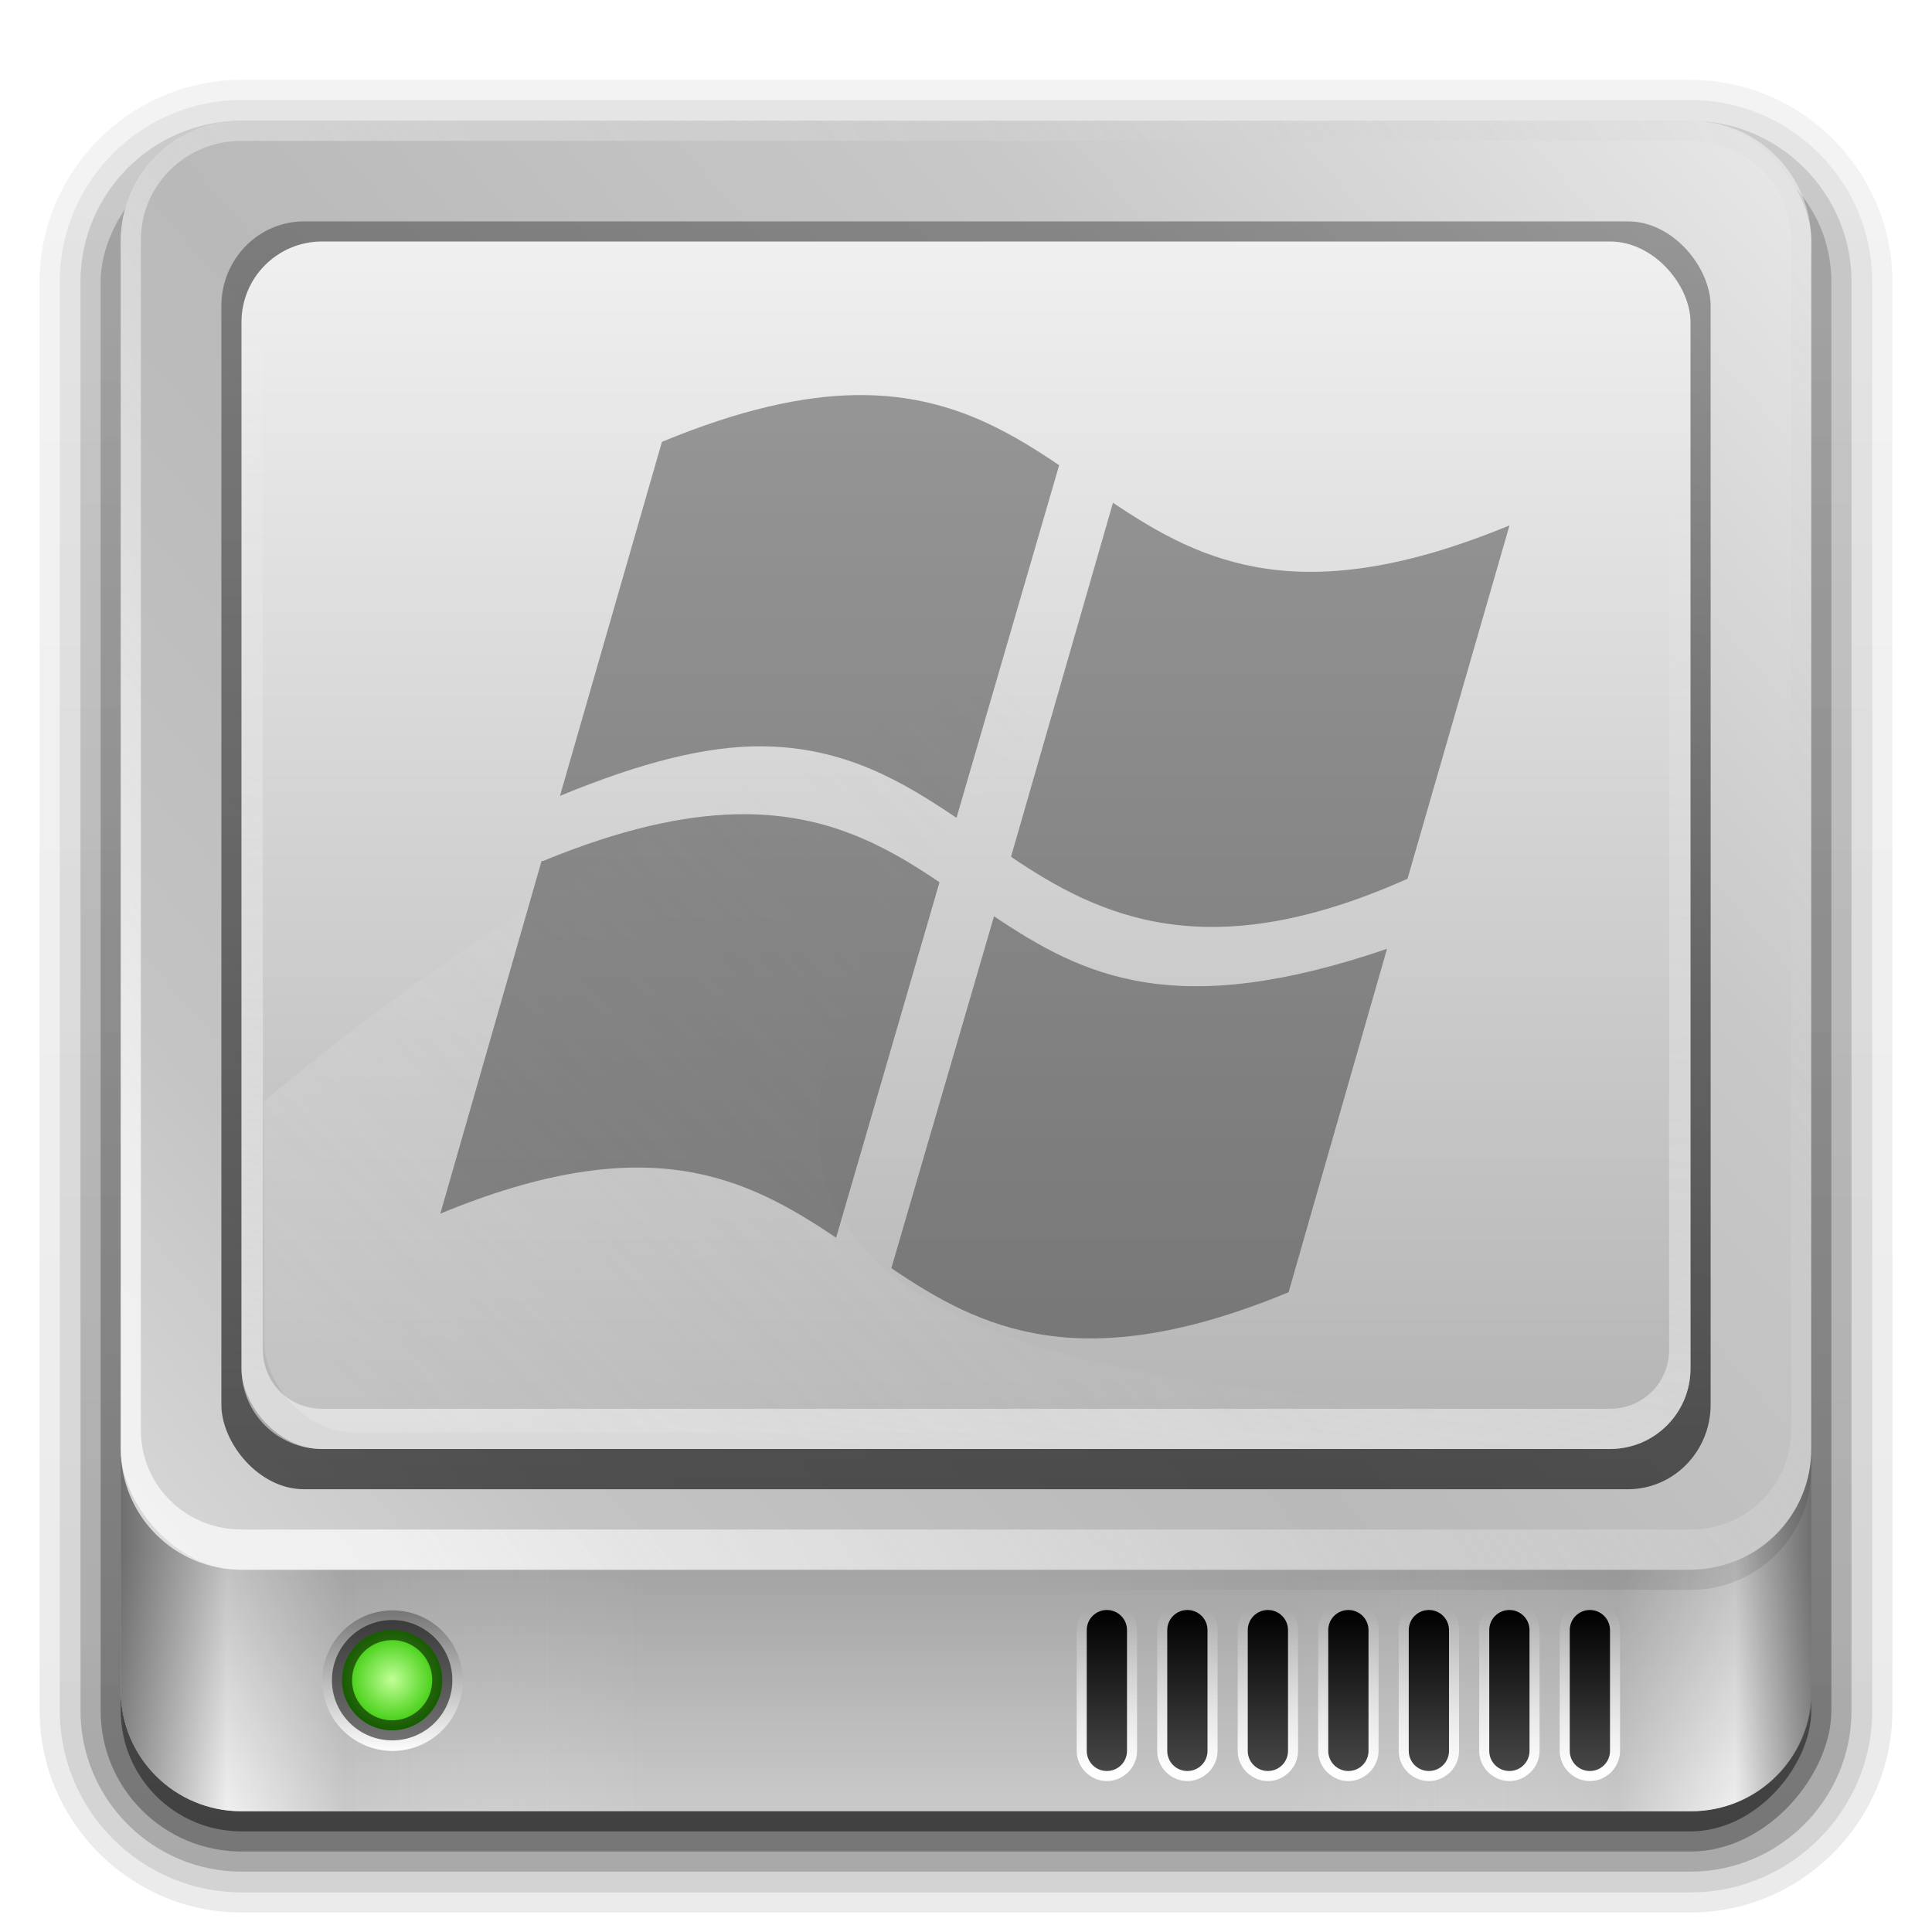 <?xml version="1.0" encoding="UTF-8" standalone="no"?>
<svg
   xmlns:dc="http://purl.org/dc/elements/1.1/"
   xmlns:cc="http://creativecommons.org/ns#"
   xmlns:rdf="http://www.w3.org/1999/02/22-rdf-syntax-ns#"
   xmlns:svg="http://www.w3.org/2000/svg"
   xmlns="http://www.w3.org/2000/svg"
   xmlns:xlink="http://www.w3.org/1999/xlink"
   id="svg2408"
   height="96"
   width="96"
   version="1.0">
  <defs
     id="defs2410">
    <linearGradient
       id="linearGradient4327">
      <stop
         offset="0"
         style="stop-color:#f0f0f0;stop-opacity:1"
         id="stop4329" />
      <stop
         offset="1"
         style="stop-color:#b4b4b4;stop-opacity:1"
         id="stop4331" />
    </linearGradient>
    <linearGradient
       id="linearGradient4225">
      <stop
         offset="0"
         style="stop-color:#000000;stop-opacity:1"
         id="stop4227" />
      <stop
         offset="1"
         style="stop-color:#484848;stop-opacity:1"
         id="stop4229" />
    </linearGradient>
    <linearGradient
       id="linearGradient3322">
      <stop
         offset="0"
         style="stop-color:#7a7a7a;stop-opacity:1"
         id="stop3324" />
      <stop
         offset="0.203"
         style="stop-color:#f9f9f9;stop-opacity:1"
         id="stop3326" />
      <stop
         offset="0.43"
         style="stop-color:#c9c9c9;stop-opacity:1"
         id="stop3328" />
      <stop
         offset="1"
         style="stop-color:#dedede;stop-opacity:0"
         id="stop3330" />
    </linearGradient>
    <linearGradient
       id="linearGradient3448">
      <stop
         offset="0"
         style="stop-color:#000000;stop-opacity:1"
         id="stop3450" />
      <stop
         offset="1"
         style="stop-color:#000000;stop-opacity:0"
         id="stop3452" />
    </linearGradient>
    <linearGradient
       id="linearGradient3376">
      <stop
         offset="0"
         style="stop-color:#767676;stop-opacity:1"
         id="stop3378" />
      <stop
         offset="1"
         style="stop-color:#fdfdfd;stop-opacity:1"
         id="stop3380" />
    </linearGradient>
    <linearGradient
       id="linearGradient3366">
      <stop
         offset="0"
         style="stop-color:#c1ff97;stop-opacity:1"
         id="stop3368" />
      <stop
         offset="1"
         style="stop-color:#30c700;stop-opacity:1"
         id="stop3370" />
    </linearGradient>
    <linearGradient
       id="linearGradient3273">
      <stop
         offset="0"
         style="stop-color:#7a7a7a;stop-opacity:1"
         id="stop3275" />
      <stop
         offset="0.146"
         style="stop-color:#f9f9f9;stop-opacity:1"
         id="stop3281" />
      <stop
         offset="0.373"
         style="stop-color:#c9c9c9;stop-opacity:1"
         id="stop3283" />
      <stop
         offset="1"
         style="stop-color:#dedede;stop-opacity:0"
         id="stop3277" />
    </linearGradient>
    <linearGradient
       id="linearGradient3220">
      <stop
         offset="0"
         style="stop-color:#fefefe;stop-opacity:1"
         id="stop3222" />
      <stop
         offset="1"
         style="stop-color:#bfbfbf;stop-opacity:0"
         id="stop3224" />
    </linearGradient>
    <linearGradient
       id="linearGradient3173">
      <stop
         offset="0"
         style="stop-color:#e6e6e6;stop-opacity:1"
         id="stop3175" />
      <stop
         offset="0.26"
         style="stop-color:#c3c3c3;stop-opacity:1"
         id="stop3189" />
      <stop
         offset="0.492"
         style="stop-color:#b9b9b9;stop-opacity:1"
         id="stop3187" />
      <stop
         offset="0.759"
         style="stop-color:#c8c8c8;stop-opacity:1"
         id="stop3191" />
      <stop
         offset="1"
         style="stop-color:#e6e6e6;stop-opacity:1"
         id="stop3177" />
    </linearGradient>
    <linearGradient
       gradientTransform="scale(1.006,0.994)"
       gradientUnits="userSpaceOnUse"
       id="ButtonShadow"
       y2="7.017"
       x2="45.448"
       y1="92.54"
       x1="45.448">
      <stop
         offset="0"
         style="stop-color:#000000;stop-opacity:1"
         id="stop3750" />
      <stop
         offset="1"
         style="stop-color:#000000;stop-opacity:0.588"
         id="stop3752" />
    </linearGradient>
    <linearGradient
       id="linearGradient3737">
      <stop
         offset="0"
         style="stop-color:#fefefe;stop-opacity:1"
         id="stop3739" />
      <stop
         offset="1"
         style="stop-color:#fefefe;stop-opacity:0"
         id="stop3741" />
    </linearGradient>
    <filter
       id="filter3179"
       color-interpolation-filters="sRGB"
       height="1.923"
       width="1.59"
       y="-0.462"
       x="-0.295">
      <feGaussianBlur
         stdDeviation="6.696"
         id="feGaussianBlur3181" />
    </filter>
    <filter
       id="filter3174"
       color-interpolation-filters="sRGB">
      <feGaussianBlur
         stdDeviation="1.71"
         id="feGaussianBlur3176" />
    </filter>
    <linearGradient
       gradientUnits="userSpaceOnUse"
       xlink:href="#linearGradient3737"
       id="linearGradient3188"
       y2="63.893"
       x2="36.357"
       y1="6"
       x1="36.357" />
    <linearGradient
       gradientUnits="userSpaceOnUse"
       xlink:href="#linearGradient3173"
       id="linearGradient3179"
       y2="8.607"
       x2="88"
       y1="86.214"
       x1="-1.857" />
    <linearGradient
       gradientUnits="userSpaceOnUse"
       xlink:href="#linearGradient3322"
       id="linearGradient3279"
       y2="77.094"
       x2="32"
       y1="77.094"
       x1="6" />
    <linearGradient
       gradientTransform="matrix(-1,0,0,1,96.031,0)"
       gradientUnits="userSpaceOnUse"
       xlink:href="#linearGradient3273"
       id="linearGradient3287"
       y2="77.094"
       x2="32.031"
       y1="77.094"
       x1="6" />
    <linearGradient
       gradientTransform="matrix(-1,0,0,1,96,0)"
       gradientUnits="userSpaceOnUse"
       xlink:href="#linearGradient3448"
       id="linearGradient3454"
       y2="75.5"
       x2="45.219"
       y1="75.5"
       x1="6" />
    <linearGradient
       gradientUnits="userSpaceOnUse"
       xlink:href="#linearGradient3448"
       id="linearGradient3460"
       y2="90"
       x2="48"
       y1="77.094"
       x1="48" />
    <linearGradient
       gradientUnits="userSpaceOnUse"
       xlink:href="#linearGradient3737"
       id="linearGradient3517"
       y2="19.161"
       x2="48"
       y1="72"
       x1="41.042" />
    <linearGradient
       gradientTransform="matrix(1.028,0,0,1.05,-0.306,-2.65)"
       gradientUnits="userSpaceOnUse"
       xlink:href="#linearGradient3448"
       id="linearGradient3527"
       y2="-60.296"
       x2="38.766"
       y1="73"
       x1="38.766" />
    <linearGradient
       gradientUnits="userSpaceOnUse"
       xlink:href="#linearGradient4327"
       id="linearGradient3547"
       y2="72.112"
       x2="44.325"
       y1="12"
       x1="44.325" />
    <linearGradient
       gradientTransform="matrix(1,0,0,-1,0,84)"
       gradientUnits="userSpaceOnUse"
       xlink:href="#linearGradient3220"
       id="linearGradient3551"
       y2="68.517"
       x2="109.193"
       y1="8.047"
       x1="18.743" />
    <linearGradient
       gradientUnits="userSpaceOnUse"
       xlink:href="#linearGradient3376"
       id="linearGradient3556"
       y2="85.062"
       x2="20.179"
       y1="85.062"
       x1="16" />
    <radialGradient
       gradientTransform="matrix(1,0,0,1.004,0,-0.364)"
       gradientUnits="userSpaceOnUse"
       xlink:href="#linearGradient3366"
       id="radialGradient3558"
       fy="85.062"
       fx="18.089"
       r="2.089"
       cy="85.062"
       cx="18.089" />
    <linearGradient
       gradientTransform="translate(-2,0)"
       gradientUnits="userSpaceOnUse"
       xlink:href="#linearGradient4225"
       id="linearGradient4231"
       y2="88.011"
       x2="67.071"
       y1="80"
       x1="67.071" />
    <linearGradient
       gradientUnits="userSpaceOnUse"
       xlink:href="#linearGradient3737"
       id="linearGradient4239"
       y2="88.011"
       x2="67.071"
       y1="80"
       x1="67.071" />
    <clipPath
       id="clipPath3306">
      <rect
         style="fill:#fefefe;fill-opacity:1;fill-rule:nonzero;stroke:none"
         id="rect3308"
         y="12"
         x="12"
         ry="4"
         rx="4"
         height="60"
         width="72" />
    </clipPath>
    <linearGradient
       gradientUnits="userSpaceOnUse"
       xlink:href="#linearGradient3220"
       id="linearGradient3540"
       y2="39.821"
       x2="46.595"
       y1="69.394"
       x1="15.656" />
    <filter
       id="filter3642"
       color-interpolation-filters="sRGB"
       height="1.36"
       width="1.245"
       y="-0.18"
       x="-0.123">
      <feGaussianBlur
         stdDeviation="3.178"
         id="feGaussianBlur3644" />
    </filter>
    <linearGradient
       gradientTransform="matrix(1.006,0,0,0.994,100,0)"
       gradientUnits="userSpaceOnUse"
       id="ButtonShadow-0"
       y2="7.017"
       x2="45.448"
       y1="92.54"
       x1="45.448">
      <stop
         offset="0"
         style="stop-color:#000000;stop-opacity:1"
         id="stop3750-8" />
      <stop
         offset="1"
         style="stop-color:#000000;stop-opacity:0.588"
         id="stop3752-5" />
    </linearGradient>
    <linearGradient
       gradientTransform="matrix(1.024,0,0,1.012,-1.143,-98.071)"
       gradientUnits="userSpaceOnUse"
       xlink:href="#ButtonShadow-0"
       id="linearGradient3780"
       y2="90.239"
       x2="32.251"
       y1="6.132"
       x1="32.251" />
    <linearGradient
       gradientTransform="matrix(1.024,0,0,1.012,-1.143,-98.071)"
       gradientUnits="userSpaceOnUse"
       xlink:href="#ButtonShadow-0"
       id="linearGradient3772"
       y2="90.239"
       x2="32.251"
       y1="6.132"
       x1="32.251" />
    <linearGradient
       gradientTransform="matrix(1.024,0,0,1.012,-1.143,-98.071)"
       gradientUnits="userSpaceOnUse"
       xlink:href="#ButtonShadow-0"
       id="linearGradient3725"
       y2="90.239"
       x2="32.251"
       y1="6.132"
       x1="32.251" />
    <linearGradient
       gradientTransform="translate(0,-97)"
       gradientUnits="userSpaceOnUse"
       xlink:href="#ButtonShadow-0"
       id="linearGradient3721"
       y2="90.239"
       x2="32.251"
       y1="6.132"
       x1="32.251" />
    <linearGradient
       gradientTransform="matrix(1.024,0,0,1.012,-1.143,-98.071)"
       gradientUnits="userSpaceOnUse"
       xlink:href="#ButtonShadow-0"
       id="linearGradient2918"
       y2="90.239"
       x2="32.251"
       y1="6.132"
       x1="32.251" />
  </defs>
  <g
     style="display:none"
     id="layer2">
    <rect
       style="opacity:0.9;fill:url(#ButtonShadow);fill-opacity:1;fill-rule:nonzero;stroke:none;filter:url(#filter3174)"
       id="rect3745"
       y="7"
       x="5"
       ry="6"
       rx="6"
       height="85"
       width="86" />
  </g>
  <g
     id="layer5">
    <path
       style="opacity:0.08;fill:url(#linearGradient2918);fill-opacity:1;fill-rule:nonzero;stroke:none;display:inline"
       id="path3786"
       transform="scale(1,-1)"
       d="m 12,-95.031 c -5.511,0 -10.031,4.52 -10.031,10.031 l 0,71 c 0,5.511 4.52,10.031 10.031,10.031 l 72,0 c 5.511,0 10.031,-4.52 10.031,-10.031 l 0,-71 c 0,-5.511 -4.52,-10.031 -10.031,-10.031 l -72,0 z" />
    <path
       style="opacity:0.1;fill:url(#linearGradient3780);fill-opacity:1;fill-rule:nonzero;stroke:none;display:inline"
       id="path3778"
       transform="scale(1,-1)"
       d="m 12,-94.031 c -4.972,0 -9.031,4.06 -9.031,9.031 l 0,71 c 0,4.972 4.06,9.031 9.031,9.031 l 72,0 c 4.972,0 9.031,-4.06 9.031,-9.031 l 0,-71 c 0,-4.972 -4.06,-9.031 -9.031,-9.031 l -72,0 z" />
    <path
       style="opacity:0.2;fill:url(#linearGradient3772);fill-opacity:1;fill-rule:nonzero;stroke:none;display:inline"
       id="path3770"
       transform="scale(1,-1)"
       d="m 12,-93 c -4.409,0 -8,3.591 -8,8 l 0,71 c 0,4.409 3.591,8 8,8 l 72,0 c 4.409,0 8,-3.591 8,-8 l 0,-71 c 0,-4.409 -3.591,-8 -8,-8 l -72,0 z" />
    <rect
       style="opacity:0.3;fill:url(#linearGradient3725);fill-opacity:1;fill-rule:nonzero;stroke:none;display:inline"
       id="rect3723"
       transform="scale(1,-1)"
       y="-92"
       x="5"
       ry="7"
       rx="7"
       height="85"
       width="86" />
    <rect
       style="opacity:0.45;fill:url(#linearGradient3721);fill-opacity:1;fill-rule:nonzero;stroke:none;display:inline"
       id="rect3716"
       transform="scale(1,-1)"
       y="-91"
       x="6"
       ry="6"
       rx="6"
       height="84"
       width="84" />
  </g>
  <g
     id="layer1">
    <path
       style="opacity:0.5;fill:url(#linearGradient3188);fill-opacity:1;fill-rule:nonzero;stroke:none"
       id="rect3728"
       d="M 12,6 C 8.676,6 6,8.676 6,12 l 0,2 0,68 0,2 c 0,0.335 0.041,0.651 0.094,0.969 0.049,0.296 0.097,0.597 0.188,0.875 0.01,0.03 0.021,0.064 0.031,0.094 0.099,0.288 0.235,0.547 0.375,0.812 0.145,0.274 0.316,0.536 0.5,0.781 0.184,0.246 0.374,0.473 0.594,0.688 0.44,0.428 0.943,0.815 1.5,1.094 0.279,0.14 0.573,0.247 0.875,0.344 -0.256,-0.1 -0.487,-0.236 -0.719,-0.375 -0.007,-0.004 -0.024,0.004 -0.031,0 -0.032,-0.019 -0.062,-0.043 -0.094,-0.062 -0.12,-0.077 -0.231,-0.164 -0.344,-0.25 -0.106,-0.081 -0.213,-0.161 -0.312,-0.25 -0.178,-0.161 -0.347,-0.345 -0.5,-0.531 -0.108,-0.13 -0.218,-0.265 -0.312,-0.406 -0.025,-0.038 -0.038,-0.086 -0.062,-0.125 -0.065,-0.103 -0.13,-0.205 -0.188,-0.312 -0.101,-0.195 -0.206,-0.416 -0.281,-0.625 -0.008,-0.022 -0.024,-0.041 -0.031,-0.062 C 7.249,86.564 7.245,86.469 7.219,86.375 7.188,86.268 7.148,86.172 7.125,86.062 7.052,85.721 7,85.364 7,85 L 7,83 7,15 7,13 C 7,10.218 9.218,8 12,8 l 2,0 68,0 2,0 c 2.782,0 5,2.218 5,5 l 0,2 0,68 0,2 c 0,0.364 -0.052,0.721 -0.125,1.062 -0.044,0.207 -0.088,0.398 -0.156,0.594 -0.008,0.022 -0.023,0.041 -0.031,0.062 -0.063,0.174 -0.138,0.367 -0.219,0.531 -0.042,0.083 -0.079,0.17 -0.125,0.25 -0.055,0.097 -0.127,0.188 -0.188,0.281 -0.094,0.141 -0.205,0.276 -0.312,0.406 -0.143,0.174 -0.303,0.347 -0.469,0.5 -0.011,0.01 -0.02,0.021 -0.031,0.031 -0.138,0.126 -0.285,0.234 -0.438,0.344 -0.103,0.073 -0.204,0.153 -0.312,0.219 -0.007,0.004 -0.024,-0.004 -0.031,0 -0.232,0.139 -0.463,0.275 -0.719,0.375 0.302,-0.097 0.596,-0.204 0.875,-0.344 0.557,-0.279 1.06,-0.666 1.5,-1.094 0.22,-0.214 0.409,-0.442 0.594,-0.688 0.184,-0.246 0.355,-0.508 0.5,-0.781 0.14,-0.265 0.276,-0.525 0.375,-0.812 0.01,-0.031 0.021,-0.063 0.031,-0.094 0.09,-0.278 0.139,-0.579 0.188,-0.875 C 89.959,84.651 90,84.335 90,84 l 0,-2 0,-68 0,-2 C 90,8.676 87.324,6 84,6 L 12,6 z" />
    <path
       style="fill:#cacaca;fill-opacity:1;fill-rule:nonzero;stroke:none"
       id="rect3243"
       d="M 90,64.188 90,84 c 0,3.324 -2.676,6 -6,6 L 12,90 C 8.676,90 6,87.324 6,84 l 0,-19.812 84,0 z" />
    <path
       style="opacity:0.8;fill:url(#linearGradient3287);fill-opacity:1;fill-rule:nonzero;stroke:none"
       id="path3285"
       d="m 90.031,64.188 0,19.812 c 0,3.324 -2.676,6 -6,6 L 64,90 l 0,-25.812 26.031,0 z" />
    <path
       style="opacity:0.8;fill:url(#linearGradient3279);fill-opacity:1;fill-rule:nonzero;stroke:none"
       id="path3263"
       d="M 6,64.188 6,84 c 0,3.324 2.676,6 6,6 l 20,0 0,-25.812 -26,0 z" />
    <path
       style="opacity:0.2;fill:url(#linearGradient3460);fill-opacity:1;fill-rule:nonzero;stroke:none"
       id="path3299"
       d="M 90,64.188 90,84 c 0,3.324 -2.676,6 -6,6 L 12,90 C 8.676,90 6,87.324 6,84 l 0,-19.812 84,0 z" />
    <g
       id="g3318">
      <path
         style="fill:url(#linearGradient3556);fill-opacity:1;fill-rule:nonzero;stroke:none"
         id="path3374"
         transform="matrix(0,1.671,1.664,0,-122.038,53.283)"
         d="m 20.179,85.062 a 2.089,2.098 0 1 1 -4.179,0 2.089,2.098 0 1 1 4.179,0 z" />
      <path
         style="fill:url(#radialGradient3558);fill-opacity:1;fill-rule:nonzero;stroke:#000000;stroke-width:0.84;stroke-linecap:square;stroke-linejoin:miter;stroke-miterlimit:4;stroke-opacity:0.532;stroke-dasharray:none;stroke-dashoffset:0"
         id="path3364"
         transform="matrix(1.192,0,0,1.187,-2.077,-17.48)"
         d="m 20.179,85.062 a 2.089,2.098 0 1 1 -4.179,0 2.089,2.098 0 1 1 4.179,0 z" />
    </g>
    <path
       style="fill:url(#linearGradient4239);fill-opacity:1;fill-rule:nonzero;stroke:none"
       id="path4237"
       transform="matrix(1,0,0,-1,-2,168)"
       d="m 57,79.5 c -0.818,0 -1.5,0.682 -1.5,1.5 l 0,6 c 0,0.818 0.682,1.5 1.5,1.5 0.818,0 1.5,-0.682 1.5,-1.5 l 0,-6 c 0,-0.818 -0.682,-1.5 -1.5,-1.5 z m 4,0 c -0.818,0 -1.5,0.682 -1.5,1.5 l 0,6 c 0,0.818 0.682,1.5 1.5,1.5 0.818,0 1.5,-0.682 1.5,-1.5 l 0,-6 c 0,-0.818 -0.682,-1.5 -1.5,-1.5 z m 4,0 c -0.818,0 -1.5,0.682 -1.5,1.5 l 0,6 c 0,0.818 0.682,1.5 1.5,1.5 0.818,0 1.5,-0.682 1.5,-1.5 l 0,-6 c 0,-0.818 -0.682,-1.5 -1.5,-1.5 z m 4,0 c -0.818,0 -1.5,0.682 -1.5,1.5 l 0,6 c 0,0.818 0.682,1.5 1.5,1.5 0.818,0 1.5,-0.682 1.5,-1.5 l 0,-6 c 0,-0.818 -0.682,-1.5 -1.5,-1.5 z m 4,0 c -0.818,0 -1.5,0.682 -1.5,1.5 l 0,6 c 0,0.818 0.682,1.5 1.5,1.5 0.818,0 1.5,-0.682 1.5,-1.5 l 0,-6 c 0,-0.818 -0.682,-1.5 -1.5,-1.5 z m 4,0 c -0.818,0 -1.5,0.682 -1.5,1.5 l 0,6 c 0,0.818 0.682,1.5 1.5,1.5 0.818,0 1.5,-0.682 1.5,-1.5 l 0,-6 c 0,-0.818 -0.682,-1.5 -1.5,-1.5 z m 4,0 c -0.818,0 -1.5,0.682 -1.5,1.5 l 0,6 c 0,0.818 0.682,1.5 1.5,1.5 0.818,0 1.5,-0.682 1.5,-1.5 l 0,-6 c 0,-0.818 -0.682,-1.5 -1.5,-1.5 z" />
    <path
       style="fill:url(#linearGradient4231);fill-opacity:1;fill-rule:nonzero;stroke:none"
       id="rect4210"
       d="m 55,80 c -0.554,0 -1,0.446 -1,1 l 0,6 c 0,0.554 0.446,1 1,1 0.554,0 1,-0.446 1,-1 l 0,-6 c 0,-0.554 -0.446,-1 -1,-1 z m 4,0 c -0.554,0 -1,0.446 -1,1 l 0,6 c 0,0.554 0.446,1 1,1 0.554,0 1,-0.446 1,-1 l 0,-6 c 0,-0.554 -0.446,-1 -1,-1 z m 4,0 c -0.554,0 -1,0.446 -1,1 l 0,6 c 0,0.554 0.446,1 1,1 0.554,0 1,-0.446 1,-1 l 0,-6 c 0,-0.554 -0.446,-1 -1,-1 z m 4,0 c -0.554,0 -1,0.446 -1,1 l 0,6 c 0,0.554 0.446,1 1,1 0.554,0 1,-0.446 1,-1 l 0,-6 c 0,-0.554 -0.446,-1 -1,-1 z m 4,0 c -0.554,0 -1,0.446 -1,1 l 0,6 c 0,0.554 0.446,1 1,1 0.554,0 1,-0.446 1,-1 l 0,-6 c 0,-0.554 -0.446,-1 -1,-1 z m 4,0 c -0.554,0 -1,0.446 -1,1 l 0,6 c 0,0.554 0.446,1 1,1 0.554,0 1,-0.446 1,-1 l 0,-6 c 0,-0.554 -0.446,-1 -1,-1 z m 4,0 c -0.554,0 -1,0.446 -1,1 l 0,6 c 0,0.554 0.446,1 1,1 0.554,0 1,-0.446 1,-1 l 0,-6 c 0,-0.554 -0.446,-1 -1,-1 z" />
  </g>
  <g
     style="display:inline"
     id="layer3">
    <rect
       style="fill:url(#linearGradient3179);fill-opacity:1;fill-rule:nonzero;stroke:none"
       id="rect3171"
       y="6"
       x="6"
       ry="6"
       rx="6"
       height="72"
       width="84" />
    <path
       style="opacity:0.7;fill:url(#linearGradient3551);fill-opacity:1;fill-rule:nonzero;stroke:none"
       id="rect3213"
       d="M 12,78 C 8.676,78 6,75.324 6,72 L 6,12 C 6,8.676 8.676,6 12,6 l 72,0 c 3.324,0 6,2.676 6,6 l 0,60 c 0,3.324 -2.676,6 -6,6 l -72,0 z m 0,-2 72,0 c 2.782,0 5,-2.195 5,-4.938 l 0,-59.125 C 89,9.195 86.782,7 84,7 L 12,7 C 9.218,7 7,9.195 7,11.938 l 0,59.125 C 7,73.805 9.218,76 12,76 z" />
    <path
       style="opacity:0.1;fill:url(#linearGradient3454);fill-opacity:1;fill-rule:nonzero;stroke:none"
       id="path3443"
       d="m 90,72 0,1 c 0,3.324 -2.676,6 -6,6 L 12,79 C 8.676,79 6,76.324 6,73 l 0,-1 c 0,2.985 2.153,5.435 5,5.906 C 11.327,77.972 11.652,78 12,78 l 72,0 c 0.166,0 0.337,-0.018 0.5,-0.031 0.042,-0.004 0.084,0.005 0.125,0 C 84.753,77.956 84.875,77.927 85,77.906 87.847,77.435 90,74.985 90,72 z" />
    <rect
       style="opacity:0.15;fill:#fefefe;fill-opacity:1;fill-rule:nonzero;stroke:none;filter:url(#filter3179)"
       id="rect2399"
       transform="matrix(1.088,0,0,1.102,-1.172,-1.41)"
       y="13.888"
       x="13.306"
       ry="9"
       rx="9"
       height="34.821"
       width="54.464" />
    <rect
       style="opacity:0.6;fill:url(#linearGradient3527);fill-opacity:1;fill-rule:nonzero;stroke:none"
       id="rect3492"
       y="11"
       x="11"
       ry="4.2"
       rx="4.111"
       height="63"
       width="74" />
    <rect
       style="fill:url(#linearGradient3547);fill-opacity:1;fill-rule:nonzero;stroke:none"
       id="rect3519"
       y="12"
       x="12"
       ry="4"
       rx="4"
       height="60"
       width="72" />
    <path
       style="opacity:0.5;fill:url(#linearGradient3517);fill-opacity:1;fill-rule:nonzero;stroke:none"
       id="rect3490"
       d="m 16,12 c -2.216,0 -4,1.784 -4,4 l 0,52 c 0,2.216 1.784,4 4,4 l 64,0 c 2.216,0 4,-1.784 4,-4 l 0,-52 c 0,-2.216 -1.784,-4 -4,-4 l -64,0 z m 0,0.125 64,0 c 1.64,0 2.938,1.298 2.938,2.938 l 0,52 C 82.938,68.702 81.64,70 80,70 l -64,0 c -1.64,0 -2.938,-1.298 -2.938,-2.938 l 0,-52 c 0,-1.64 1.298,-2.938 2.938,-2.938 z" />
    <path
       style="opacity:0.4;fill:url(#linearGradient3540);fill-opacity:1;fill-rule:evenodd;stroke:none;filter:url(#filter3642)"
       id="path3295"
       clip-path="url(#clipPath3306)"
       transform="matrix(1.117,0,0,1.117,-0.267,-9.247)"
       d="M 64.467,70.746 C 32.862,69.263 28.526,59.33 49.625,36.936 25.752,44.488 14.458,55.107 6.068,62.348 -2.843,70.106 5.539,80.117 15.341,79.286 25.5,79.279 56.362,77.407 64.467,70.746 z" />
  </g>
  <g
     id="layer4" />
  <g
     style="display:inline;opacity:0.359;fill:#000000"
     id="g6740"
     transform="matrix(0.82,0,0,0.82,-10.409,4.274)">
    <g
       style="fill:#000000"
       id="g6742">
      <radialGradient
         gradientTransform="matrix(1,0,0,-1,-270.96,-122.075)"
         gradientUnits="userSpaceOnUse"
         id="radialGradient6744"
         r="33.058"
         cy="-168.505"
         cx="232.407">
        <stop
           offset="0.001"
           style="stop-color:#d1e7ee;stop-opacity:1"
           id="stop6746" />
        <stop
           offset="0.098"
           style="stop-color:#cde4ec;stop-opacity:1"
           id="stop6748" />
        <stop
           offset="0.203"
           style="stop-color:#c0dce8;stop-opacity:1"
           id="stop6750" />
        <stop
           offset="0.298"
           style="stop-color:#add0e1;stop-opacity:1"
           id="stop6752" />
        <stop
           offset="0.65"
           style="stop-color:#3982b1;stop-opacity:1"
           id="stop6754" />
        <stop
           offset="0.72"
           style="stop-color:#3474aa;stop-opacity:1"
           id="stop6756" />
        <stop
           offset="0.899"
           style="stop-color:#285699;stop-opacity:1"
           id="stop6758" />
        <stop
           offset="1"
           style="stop-color:#244b93;stop-opacity:1"
           id="stop6760" />
      </radialGradient>
      <path
         style="fill:#000000"
         id="path6762"
         d="m 64.519,18.73 c -3.191,0.049 -6.998,0.882 -11.714,2.832 l -6.179,21.454 c 4.999,-2.064 8.923,-3.029 12.229,-3.004 5.013,0.037 8.52,2.125 11.799,4.334 L 76.876,22.978 C 73.472,20.676 69.838,18.648 64.519,18.73 Z m 15.618,6.522 -6.179,21.454 c 5.432,3.683 11.989,6.716 24.028,1.33 L 104.165,26.625 C 91.608,31.814 85.573,28.914 80.137,25.252 Z M 57.268,44.131 c -3.188,0.078 -6.971,0.896 -11.671,2.832 h -0.086 l -6.136,21.368 c 12.582,-5.202 18.533,-2.207 23.985,1.459 L 69.625,48.25 c -3.395,-2.305 -7.043,-4.248 -12.357,-4.119 z m 15.661,6.179 -6.222,21.325 c 5.442,3.69 11.503,6.657 24.071,1.459 l 5.964,-20.81 c -12.805,4.378 -18.365,1.691 -23.813,-1.974 z" />
    </g>
  </g>
</svg>
